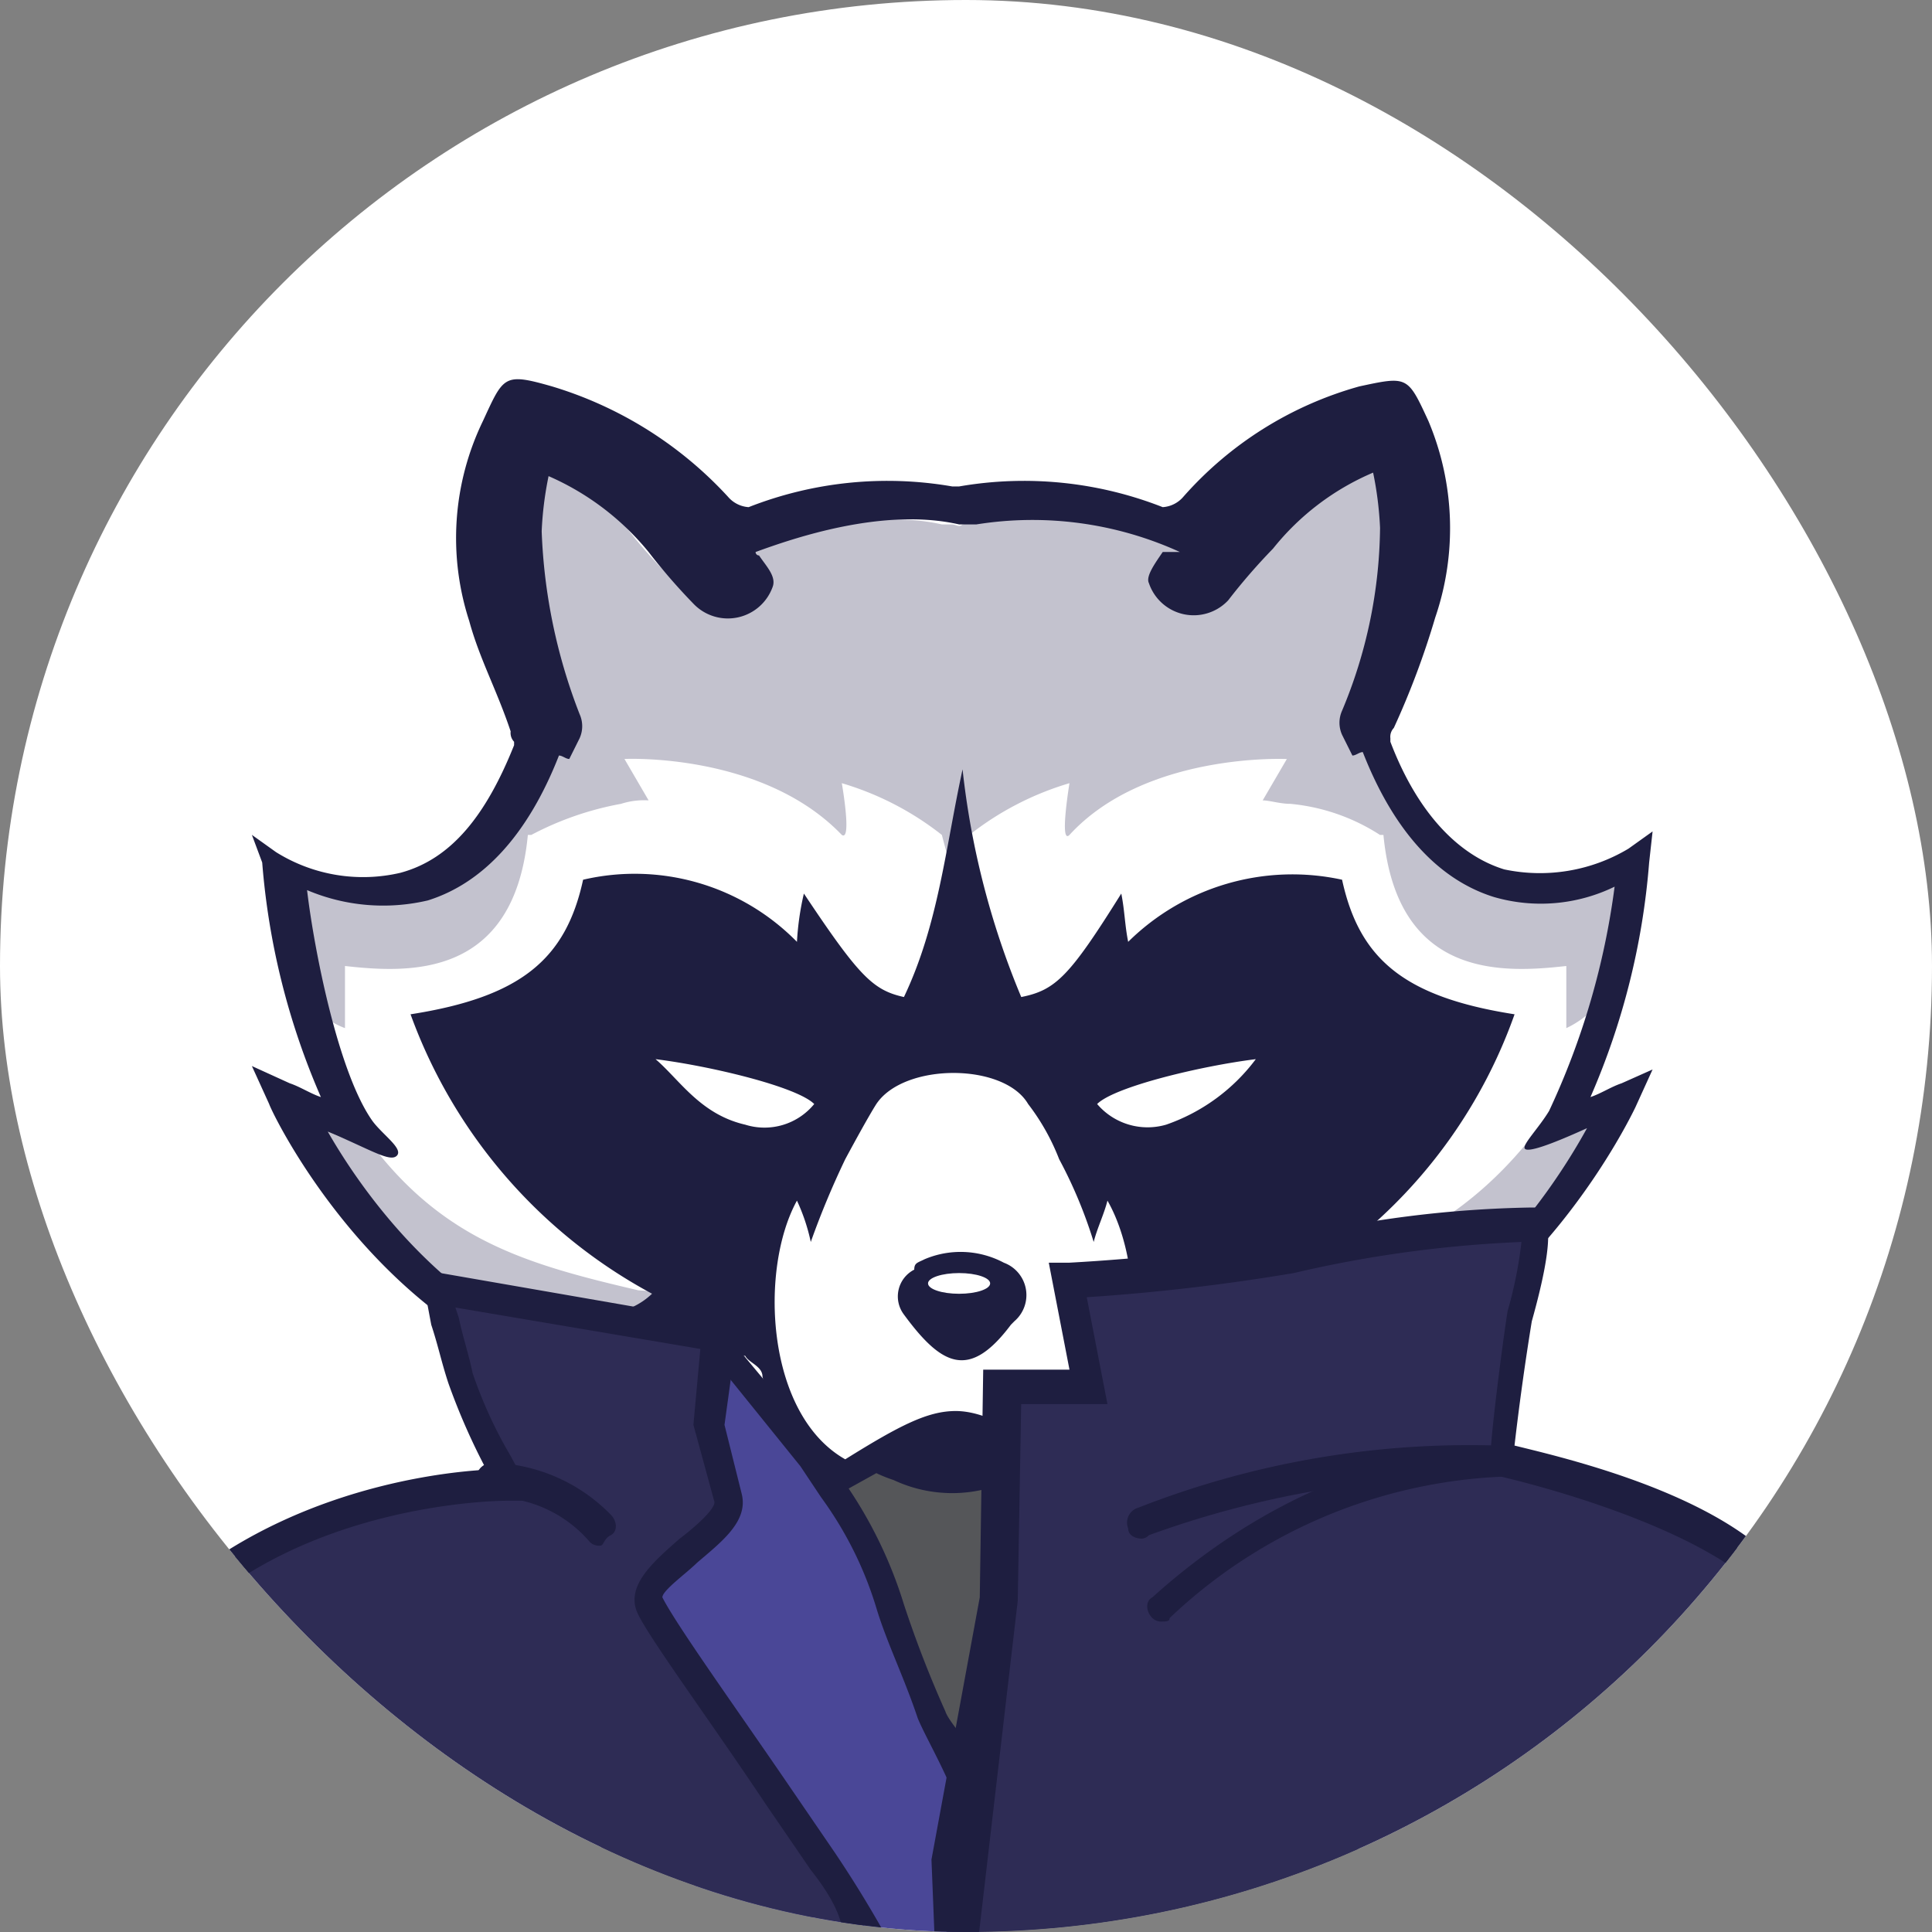 <svg width="32" height="32" fill="none" xmlns="http://www.w3.org/2000/svg"><rect width="100%" height="100%" fill="#808080" stroke="none"/><g clip-path="url(#clip0)"><path d="M0 0h32.171v32.171H0V0z" fill="#fff"/><path d="M11.428 22.743l8.114.686s2.972 3.428 2.857 4.171c-.114.743.686 4.286-.8 5.029-1.485.742-6.17-.8-6.914-.972-.743-.171-3.143.972-4.743-1.085-1.6-2.172-.4-.858-.4-1.943-.114-1.086 1.886-5.886 1.886-5.886z" fill="#555659"/><path d="M21.314 22.686c-.228.057-.343.114-.343.171 0 .172.23.057.972.4a8.213 8.213 0 01-3.086.286c.13-.253.226-.522.286-.8.071-.142.11-.298.114-.457.8-.115.457-.229 1.314-.343 0-.057.343-.057.343-.114-.114-.058.515-.172.4-.172a3.51 3.51 0 01-.343-.228 8.405 8.405 0 004-4.629c-1.828-.286-2.57-.914-2.857-2.229a3.87 3.87 0 00-3.543 1.029c-.057-.286-.057-.514-.114-.8-.857 1.371-1.085 1.6-1.657 1.714a10.823 10.823 0 01-.971-3.085c-.286 1.314-.286 2.114-.857 3.257-.515-.115-.972-.572-1.83-1.886-.061.263-.1.53-.113.8a3.474 3.474 0 00-3.372-.8c-.286 1.314-.286 1.829-2.114 2.171.743 2.058 1.771 3.486 3.657 4.515-.16.1-.333.176-.514.228-.114.057-.172.172-.286.229 0 .057-.457-.229-.457-.172.743.115 1.6.4 2.343.572.071.142.11.298.114.457a3.3 3.3 0 00.286.8 8.211 8.211 0 01-3.086-.286c.972-.114.972-.228.972-.4 0-.057 0-.228-.286-.285-3.257-.343-4.686-2.972-5.372-4.115.686.286 1.029.515 1.143.343.114-.171.114-.228-.114-.4-.686-.686-1.029-2.914-1.143-3.886.457.172 1.257.572 2 .343.914-.285 1.657-1.085 2.172-2.4.057 0 .114.057.17.057l.172-.342a.486.486 0 000-.4A9.246 9.246 0 018.686 8.8c.054-.404.13-.805.228-1.2a4.503 4.503 0 011.6 1.314c.232.281.48.548.743.8.4.4 1.143.572 1.257 0 .058-.171-.114-.343-.228-.514a.057.057 0 01-.057-.057c.628-.229 2.114-.743 3.371-.457h.171c.058 0 .115.057.172 0a7.395 7.395 0 013.657.171l.286.457c-.114.172-.4.343-.343.457.171.229.229.343.629-.114.23-.3.479-.586.742-.857a6.325 6.325 0 012.172-1.6c.057.343.171 1.429.171 1.714a7.154 7.154 0 01-.628 2.857c-.058.115-.286.286-.229.458.057.171 0 0 .057.114.057 0 .229.114.286.114l-.057.114c.514 1.315 1.2 1.886 2.114 2.172.754.16 1.54.06 2.229-.286-.115.914-.857 3.314-1.6 4.057-.172.172-.172.343-.115.4.058.057.629-.228 1.372-.514-.514 1.6-2.686 3.886-5.372 4.286z" fill="#C3C2CE"/><path d="M26.686 16.286c-.153.327-.416.59-.743.743V16c-1.029.114-2.8.229-3.029-2.171h-.057a3.298 3.298 0 00-1.486-.515c-.171 0-.343-.057-.457-.057l.4-.685s-2.343-.115-3.6 1.257c-.171.171 0-.857 0-.857a4.933 4.933 0 00-1.657.857l-.229.857-.228-.857a4.933 4.933 0 00-1.657-.857s.171.97 0 .857c-1.315-1.372-3.6-1.258-3.6-1.258l.4.686c-.155-.01-.31.01-.457.057a5.146 5.146 0 00-1.486.515h-.057c-.229 2.4-2 2.285-3.029 2.171v1.029a1.262 1.262 0 01-.743-.743l-.057.285.057.343c1.543 3.372 3.143 3.886 5.6 4.457l.743.058.972.514.114.686c.228.857.571 1.085 1.314 1.657l.286.228.857-.457.914-.114.915.114.685.343.343.114a3.428 3.428 0 001.429-1.885l.114-.686.971-.514.743-.057c2.457-.63 4.286-1.486 5.772-4.915l-.057-.171z" fill="#fff"/><path d="M15.314 20.857a1.526 1.526 0 011.314.058.571.571 0 01.172.97l-.057.058c-.686.914-1.143.686-1.772-.171a.498.498 0 01.172-.743c0-.114.057-.114.171-.172z" fill="#1E1E40"/><path d="M26.858 17.943c-.172.057-.343.171-.515.228.538-1.232.867-2.545.972-3.885l.057-.515-.4.286a2.857 2.857 0 01-2.057.343c-.743-.229-1.429-.914-1.886-2.114v-.058a.212.212 0 01.057-.171 13.59 13.59 0 00.686-1.829 4.572 4.572 0 00-.114-3.257c-.343-.743-.343-.743-1.143-.571A6.046 6.046 0 0019.6 8.228a.49.49 0 01-.342.172 6.286 6.286 0 00-3.372-.343h-.114A6.286 6.286 0 0012.4 8.4a.491.491 0 01-.342-.172A6.503 6.503 0 009.143 6.4c-.8-.229-.8-.172-1.143.571a4.446 4.446 0 00-.228 3.315c.171.628.457 1.142.686 1.828a.212.212 0 00.057.172v.057c-.457 1.143-1.029 1.885-1.886 2.114a2.719 2.719 0 01-2.057-.343l-.4-.286.171.458c.105 1.34.434 2.653.972 3.885-.172-.057-.343-.171-.515-.228l-.628-.286.286.629c.057.171 1.657 3.485 4.742 4.514-.285.057-.571.057-.857.114l-.8.114.743.4c1.22.4 2.489.63 3.772.686.308-.006.614-.044.914-.114.122.18.277.335.457.457.128.085.261.162.4.229H14l.515-.286c.092.044.188.082.285.114a2.286 2.286 0 001.943 0l.286-.114.514.286h.172a.983.983 0 00.4-.229c.166-.138.32-.29.457-.457.3.07.606.108.914.114a14.605 14.605 0 003.772-.686l1.028-.342-1.086-.115c-.285-.057-.571-.057-.857-.114 3.086-1.029 4.686-4.4 4.743-4.514l.286-.629-.514.229zm-9.2 6.228c-.858-.514-1.372-.8-1.829-.8-.457 0-.914.229-1.829.8-1.314-.743-1.428-3.143-.8-4.285.102.219.179.449.229.685.166-.467.357-.925.571-1.371.4-.743.515-.914.515-.914.457-.686 2.114-.686 2.514 0 .214.278.387.586.514.914.235.437.426.897.572 1.371.057-.228.171-.457.228-.685.686 1.2.572 3.6-.685 4.285zm-5.315-5.543c-.743-.171-1.085-.742-1.485-1.085.914.114 2.342.457 2.628.743a1.064 1.064 0 01-1.143.342zm5.829-.342c.286-.286 1.714-.629 2.628-.743-.375.502-.893.88-1.485 1.085a1.097 1.097 0 01-1.143-.342zm3.143 4.4c-.229.057-.743.114-.686.114.057.114.343.114 1.371.457a8.211 8.211 0 01-3.085.286c.129-.254.225-.523.285-.8.072-.142.11-.298.115-.457.8-.115 1.6-.286 2.4-.4a1.251 1.251 0 01-.286-.229 3.49 3.49 0 01-.343-.229 8.406 8.406 0 004-4.628c-1.828-.286-2.571-.914-2.857-2.229a3.869 3.869 0 00-3.543 1.029c-.057-.286-.057-.514-.114-.8-.857 1.371-1.086 1.6-1.657 1.714a13.558 13.558 0 01-.972-3.771c-.285 1.314-.4 2.571-.971 3.771-.514-.114-.743-.343-1.657-1.714-.062.262-.1.53-.115.8a3.765 3.765 0 00-3.542-1.029C9.372 15.886 8.629 16.514 6.8 16.8a8.571 8.571 0 004 4.628c-.1.096-.216.173-.342.229-.115.057-.172.057-.286.114.743.115 1.428.515 2.171.686.057.114.286.171.286.343.06.278.157.547.286.8a8.211 8.211 0 01-3.086-.286c.971-.114.971-.228.971-.4 0-.057 0-.228-.285-.286-2.686-.342-4.4-2.685-5.086-3.885.686.285 1.029.514 1.143.4.114-.115-.229-.343-.4-.572-.572-.8-.972-2.857-1.086-3.828a3.229 3.229 0 002 .171c.914-.286 1.657-1.086 2.172-2.4.057 0 .114.057.171.057l.171-.343a.486.486 0 000-.4A9.246 9.246 0 018.972 8.8c.013-.308.052-.613.114-.914a4.417 4.417 0 011.657 1.257c.231.3.48.586.743.857a.788.788 0 001.314-.286c.058-.171-.114-.343-.228-.514a.057.057 0 01-.057-.057c.628-.229 2.114-.743 3.371-.457h.286a5.886 5.886 0 013.371.457h-.285c-.115.171-.286.4-.229.514a.783.783 0 001.314.286c.231-.3.48-.586.743-.857a4.246 4.246 0 011.657-1.258c.063.302.101.607.115.915a8 8 0 01-.629 3.028.485.485 0 000 .4l.171.343c.058 0 .115-.057.172-.057.514 1.314 1.257 2.114 2.171 2.4a2.789 2.789 0 002-.171 12.57 12.57 0 01-1.085 3.714c-.172.286-.458.571-.4.628.057.058.4-.057 1.028-.342-.628 1.142-2.286 3.6-4.971 4z" fill="#1E1E40"/><path d="M15.886 21.429c.284 0 .514-.077.514-.172 0-.094-.23-.171-.514-.171-.284 0-.515.077-.515.171 0 .095.23.172.515.172z" fill="#fff"/><path d="M11.886 22.114l1.6 1.943a8.232 8.232 0 011.314 2.4c.514 1.657.857 1.143 1.143 3.543l-.057 2.8-3.543-.229s-.457-.228-2.972-5.828c-.171-.4-.8-4.229-.8-4.229l2.515-.343h.8v-.057z" fill="#4A4797"/><path d="M11.942 21.886c-.057.229-.057.4-.114.629l1.429 1.77.343.515c.405.554.715 1.172.914 1.829.171.571.457 1.143.686 1.828.114.286.514.972.628 1.372.114-.172.114-.686.229-.857-.057-.172-.343-.457-.4-.629a18.34 18.34 0 01-.686-1.771 7.25 7.25 0 00-.971-2 3.991 3.991 0 01-.343-.515L11.942 22v-.114z" fill="#1E1E40"/><path d="M31.257 29.485c.057-2-.571-2.285-2.057-3.542-1.372-1.143-4.286-1.772-4.286-1.772 0-.343.229-2.057.286-2.343.4-1.428.229-1.542.229-1.542a20.513 20.513 0 00-4.058.514c-1.23.202-2.47.335-3.714.4L18 22.97H16.57l.057 3.543-.8 4.343S15.6 34 14.857 32.743c-.686-1.143-.686-.972-1.2-1.886-1.314-2.057-.8-1.086-2.857-4.286-.343-.514 1.486-1.257 1.371-1.828L11.83 23.6l.17-1.429-4.685-.8.114.515c.07.33.165.655.286.971.172.457.4.914.629 1.429l.171.342s-4.343-.057-5.943 2.4a8.314 8.314 0 00-1.2 2.229c-.289.923-.367 1.9-.228 2.857l.571.572 17.257.285 12.115-.571c0 .057.114-1.486.171-2.915z" fill="#2E2C55"/><path d="M15.6 33.486L.8 32.743c-.013-1.24.044-2.48.171-3.714a5.965 5.965 0 011.257-2.058c1.943-2.171 4.8-2.571 5.829-2.628-.244-.46-.454-.938-.629-1.429-.114-.343-.171-.628-.285-.971l-.172-.914 5.257.914L12 23.6l.285 1.143c.115.457-.342.8-.742 1.143-.172.171-.572.457-.572.571.229.457 1.257 1.886 2.114 3.143l.743 1.086c.372.553.716 1.125 1.029 1.714.286.514.628-.171.628-.171l-.057-1.429.8-4.343.057-3.771h1.429l-.343-1.772h.343c1.206-.067 2.408-.2 3.6-.4 1.33-.32 2.69-.492 4.057-.514h.057l.057.057c.172.114.286.4-.114 1.829a45.284 45.284 0 00-.286 2.057c.686.171 2.972.686 4.172 1.771 1.543 1.372 2.285 2 2.114 4.057-.229 3.715-.057 3.086-.057 3.086l-15.714.629zm1.314-10.229l-.057 3.257-.686 5.886 6.914-.057 6.857-.057 1.03-.115v-2.514c.056-2-.572-2.286-2-3.486-1.315-1.085-4.115-1.714-4.115-1.714l-.172-.057v-.229c0-.4.229-2.114.286-2.457.108-.374.185-.756.229-1.143-1.271.052-2.534.224-3.772.515-1.135.191-2.28.325-3.428.4l.343 1.771h-1.43zM1.428 32.514l8.8.229c-.057-.114 5.429 1.028 3.2-1.772l-.743-1.085c-.914-1.372-1.885-2.686-2.114-3.143-.229-.457.229-.857.686-1.257.228-.172.628-.515.571-.629l-.343-1.257.115-1.257-4.057-.686.057.172c.057.285.171.628.228.914.162.477.373.937.629 1.371l.4.743H8.4c-.4 0-3.315.114-5.258 1.943a6.12 6.12 0 00-1.6 2.343 2.514 2.514 0 00-.114.914c-.069.818-.069 1.64 0 2.457z" fill="#1E1E40"/><path d="M9.943 25.6a.212.212 0 01-.171-.057 2.11 2.11 0 00-1.6-.743.308.308 0 01-.286-.286.269.269 0 01.286-.285c.733.025 1.43.332 1.942.857.115.114.115.286 0 .343-.114.057-.114.171-.17.171zM6.23 32.857c-.172 0-.286-.114-.229-.285 0 0 .114-2.115.057-2.8 0-.115.057-.286.229-.286.171 0 .286.057.286.228.046.972.027 1.946-.058 2.915a.377.377 0 01-.285.228zm20.057 0a.617.617 0 01-.4-.171c-.4-.343-.514-1.314-.343-2.686 0-.114.172-.229.286-.229.114 0 .228.172.228.286-.171 1.657.058 2.115.172 2.229.114.114.057.057.114.057s.286.057.286.171c0 .115-.057.286-.229.286-.057.057-.057.057-.114.057zm-7.029-6a.212.212 0 01-.171-.057c-.114-.114-.114-.286 0-.343 2.914-2.628 5.771-2.514 5.886-2.514a.26.26 0 01.198.382.26.26 0 01-.256.132 8.52 8.52 0 00-5.542 2.343c0 .057-.058.057-.115.057z" fill="#1E1E40"/><path d="M18.914 25.485c-.114 0-.228-.057-.228-.17a.257.257 0 01.171-.344 15.022 15.022 0 015.943-1.028.259.259 0 01-.057.514 16.114 16.114 0 00-5.714.971.177.177 0 01-.115.057z" fill="#1E1E40"/></g><defs><clipPath id="clip0"><rect width="32" height="32" rx="16" fill="#fff"/></clipPath></defs></svg>